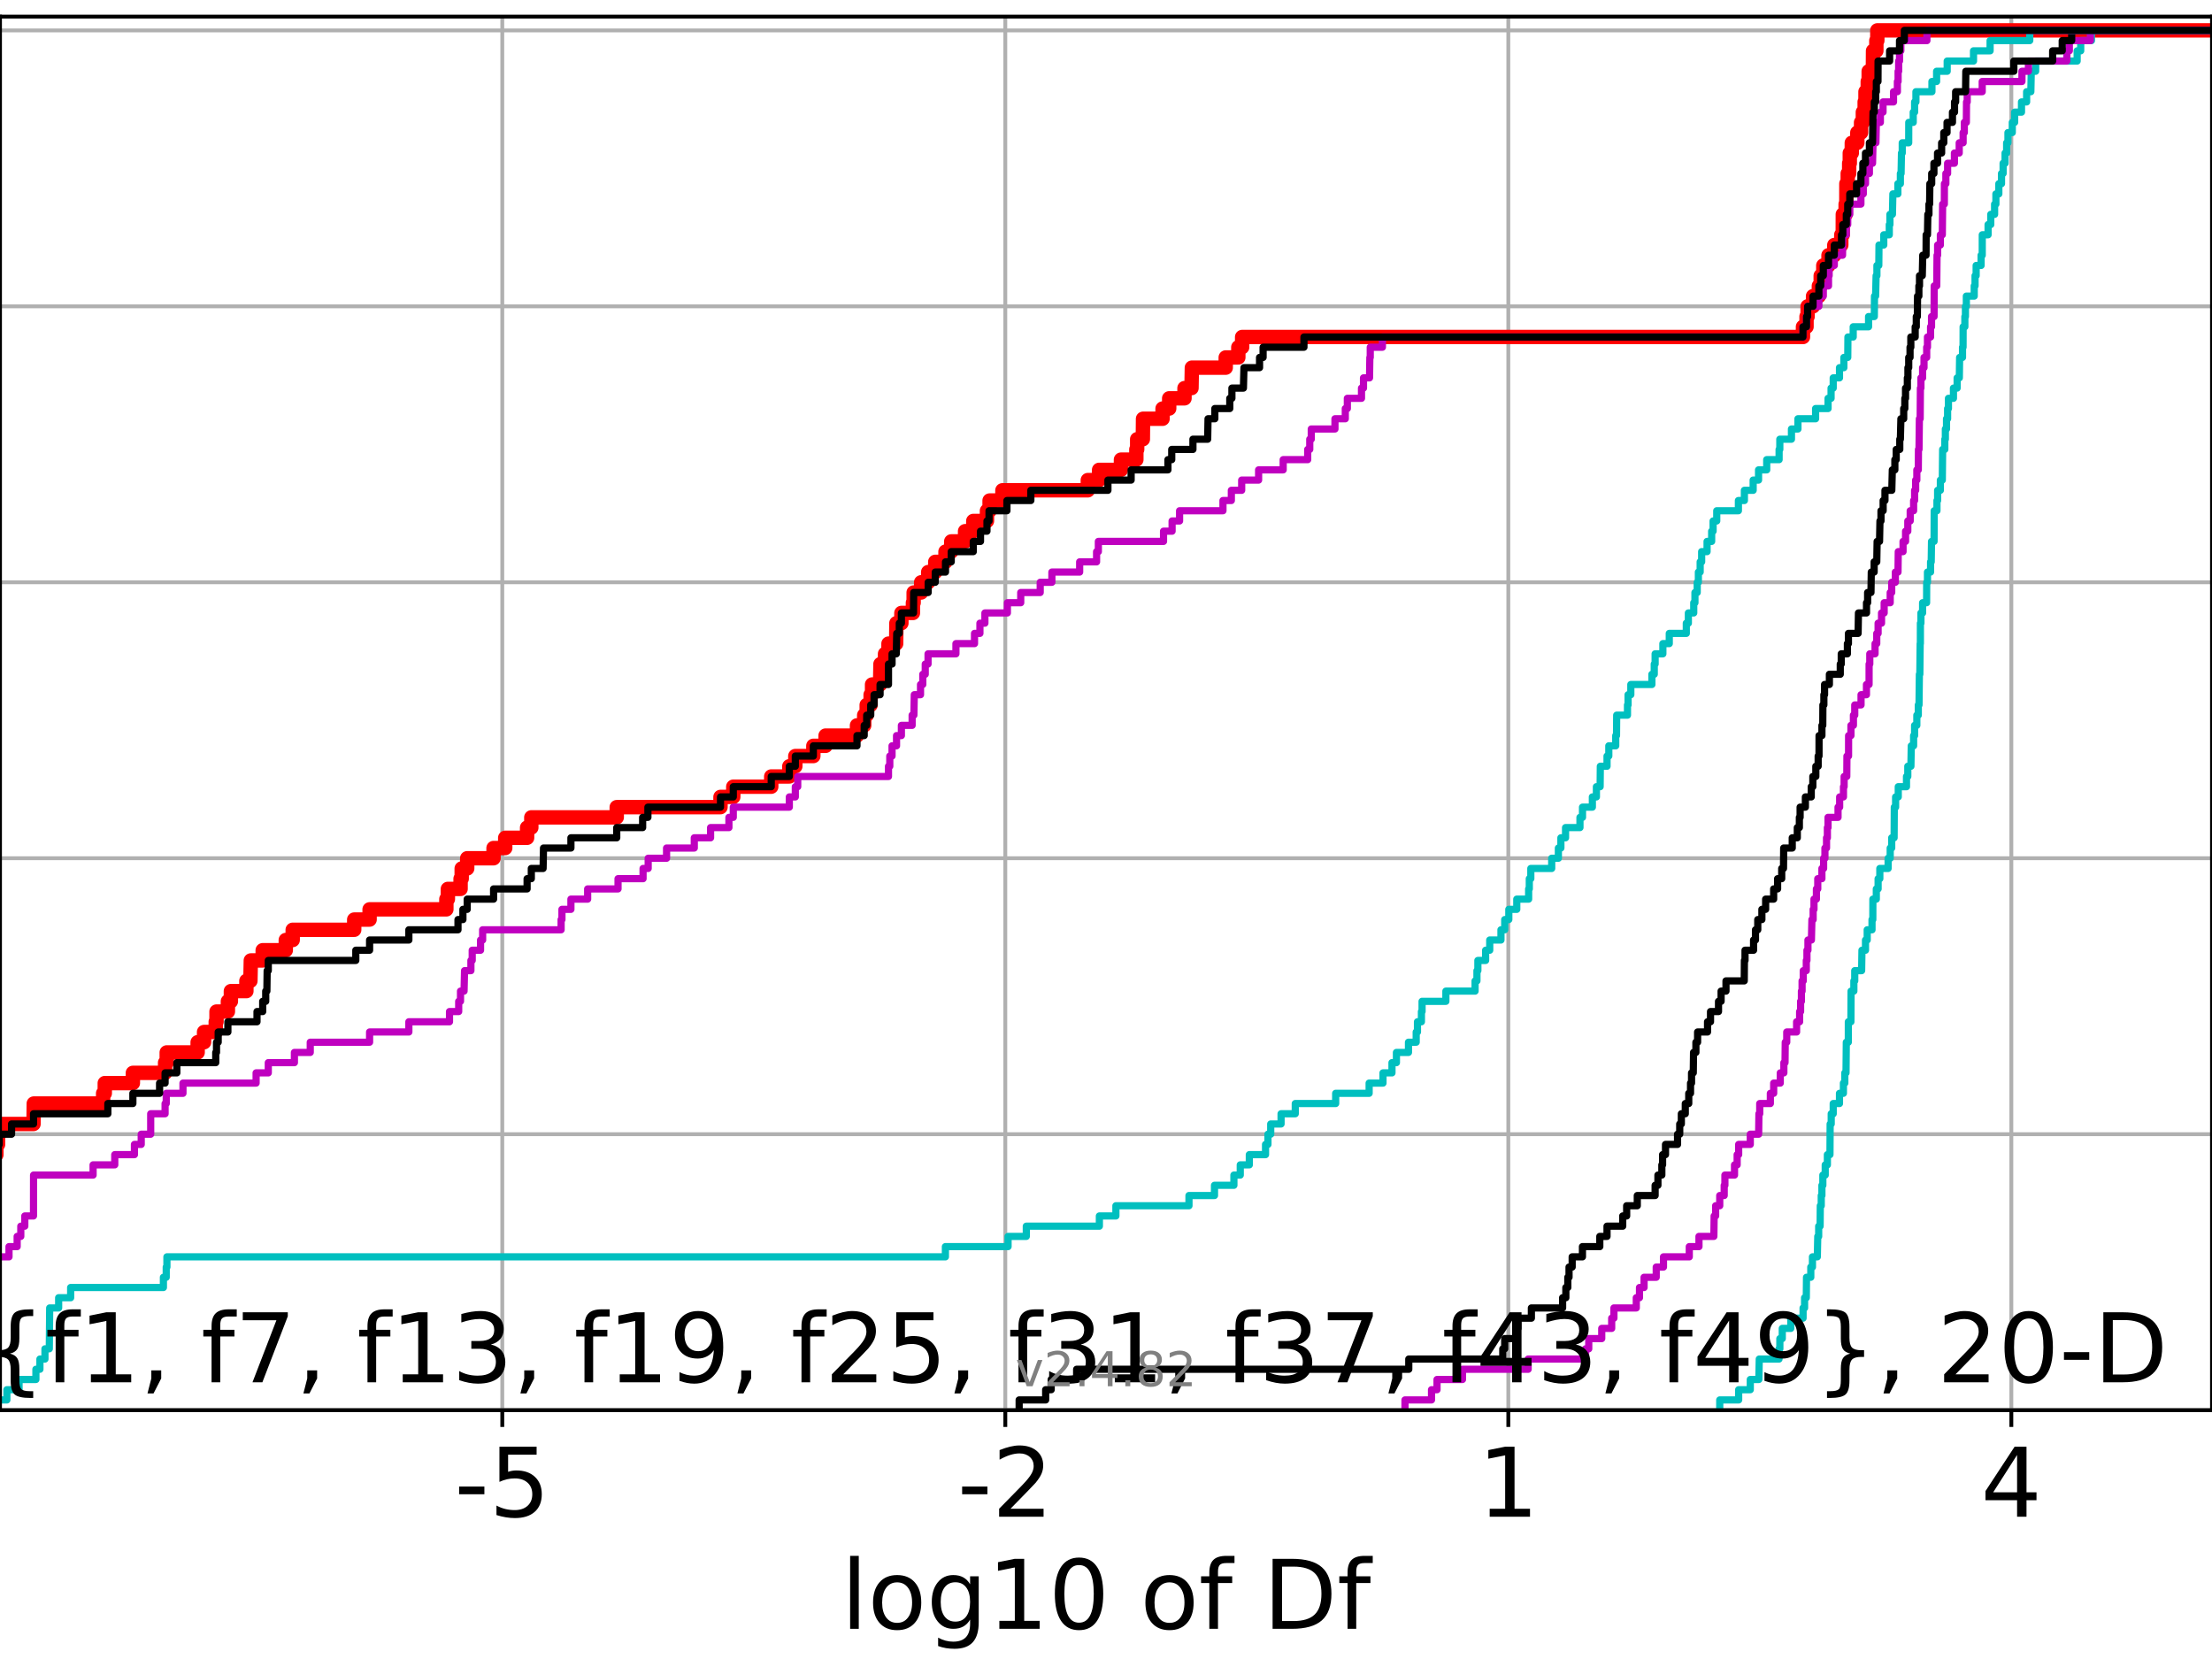 <?xml version="1.0" encoding="utf-8" standalone="no"?>
<!DOCTYPE svg PUBLIC "-//W3C//DTD SVG 1.1//EN"
  "http://www.w3.org/Graphics/SVG/1.1/DTD/svg11.dtd">
<!-- Created with matplotlib (https://matplotlib.org/) -->
<svg height="345.6pt" version="1.1" viewBox="0 0 460.8 345.6" width="460.8pt" xmlns="http://www.w3.org/2000/svg" xmlns:xlink="http://www.w3.org/1999/xlink">
 <defs>
  <style type="text/css">*{stroke-linecap:butt;stroke-linejoin:round;}</style>
 </defs>
 <g id="figure_1">
  <g id="patch_1">
   <path d="M 0 345.6 
L 460.8 345.6 
L 460.8 0 
L 0 0 
z
" style="fill:#ffffff;"/>
  </g>
  <g id="axes_1">
   <g id="patch_2">
    <path d="M 0 293.76 
L 460.8 293.76 
L 460.8 3.456 
L 0 3.456 
z
" style="fill:#ffffff;"/>
   </g>
   <g id="matplotlib.axis_1">
    <g id="xtick_1">
     <g id="line2d_1">
      <path clip-path="url(#pf3796db79e)" d="M 104.636 293.76 
L 104.636 3.456 
" style="fill:none;stroke:#b0b0b0;stroke-linecap:square;stroke-width:0.8;"/>
     </g>
     <g id="line2d_2">
      <defs>
       <path d="M 0 0 
L 0 3.5 
" id="m863ca445b1" style="stroke:#000000;stroke-width:0.8;"/>
      </defs>
      <g>
       <use style="stroke:#000000;stroke-width:0.8;" x="104.636" xlink:href="#m863ca445b1" y="293.76"/>
      </g>
     </g>
     <g id="text_1">
      <!-- -5 -->
      <g transform="translate(94.666 315.957)scale(0.2 -0.2)">
       <defs>
        <path d="M 4.891 31.391 
L 31.203 31.391 
L 31.203 23.391 
L 4.891 23.391 
z
" id="DejaVuSans-45"/>
        <path d="M 10.797 72.906 
L 49.516 72.906 
L 49.516 64.594 
L 19.828 64.594 
L 19.828 46.734 
Q 21.969 47.469 24.109 47.828 
Q 26.266 48.188 28.422 48.188 
Q 40.625 48.188 47.75 41.5 
Q 54.891 34.812 54.891 23.391 
Q 54.891 11.625 47.562 5.094 
Q 40.234 -1.422 26.906 -1.422 
Q 22.312 -1.422 17.547 -0.641 
Q 12.797 0.141 7.719 1.703 
L 7.719 11.625 
Q 12.109 9.234 16.797 8.062 
Q 21.484 6.891 26.703 6.891 
Q 35.156 6.891 40.078 11.328 
Q 45.016 15.766 45.016 23.391 
Q 45.016 31 40.078 35.438 
Q 35.156 39.891 26.703 39.891 
Q 22.75 39.891 18.812 39.016 
Q 14.891 38.141 10.797 36.281 
z
" id="DejaVuSans-53"/>
       </defs>
       <use xlink:href="#DejaVuSans-45"/>
       <use x="36.084" xlink:href="#DejaVuSans-53"/>
      </g>
     </g>
    </g>
    <g id="xtick_2">
     <g id="line2d_3">
      <path clip-path="url(#pf3796db79e)" d="M 209.424 293.76 
L 209.424 3.456 
" style="fill:none;stroke:#b0b0b0;stroke-linecap:square;stroke-width:0.8;"/>
     </g>
     <g id="line2d_4">
      <g>
       <use style="stroke:#000000;stroke-width:0.8;" x="209.424" xlink:href="#m863ca445b1" y="293.76"/>
      </g>
     </g>
     <g id="text_2">
      <!-- -2 -->
      <g transform="translate(199.454 315.957)scale(0.2 -0.2)">
       <defs>
        <path d="M 19.188 8.297 
L 53.609 8.297 
L 53.609 0 
L 7.328 0 
L 7.328 8.297 
Q 12.938 14.109 22.625 23.891 
Q 32.328 33.688 34.812 36.531 
Q 39.547 41.844 41.422 45.531 
Q 43.312 49.219 43.312 52.781 
Q 43.312 58.594 39.234 62.25 
Q 35.156 65.922 28.609 65.922 
Q 23.969 65.922 18.812 64.312 
Q 13.672 62.703 7.812 59.422 
L 7.812 69.391 
Q 13.766 71.781 18.938 73 
Q 24.125 74.219 28.422 74.219 
Q 39.75 74.219 46.484 68.547 
Q 53.219 62.891 53.219 53.422 
Q 53.219 48.922 51.531 44.891 
Q 49.859 40.875 45.406 35.406 
Q 44.188 33.984 37.641 27.219 
Q 31.109 20.453 19.188 8.297 
z
" id="DejaVuSans-50"/>
       </defs>
       <use xlink:href="#DejaVuSans-45"/>
       <use x="36.084" xlink:href="#DejaVuSans-50"/>
      </g>
     </g>
    </g>
    <g id="xtick_3">
     <g id="line2d_5">
      <path clip-path="url(#pf3796db79e)" d="M 314.211 293.76 
L 314.211 3.456 
" style="fill:none;stroke:#b0b0b0;stroke-linecap:square;stroke-width:0.8;"/>
     </g>
     <g id="line2d_6">
      <g>
       <use style="stroke:#000000;stroke-width:0.8;" x="314.211" xlink:href="#m863ca445b1" y="293.76"/>
      </g>
     </g>
     <g id="text_3">
      <!-- 1 -->
      <g transform="translate(307.849 315.957)scale(0.2 -0.2)">
       <defs>
        <path d="M 12.406 8.297 
L 28.516 8.297 
L 28.516 63.922 
L 10.984 60.406 
L 10.984 69.391 
L 28.422 72.906 
L 38.281 72.906 
L 38.281 8.297 
L 54.391 8.297 
L 54.391 0 
L 12.406 0 
z
" id="DejaVuSans-49"/>
       </defs>
       <use xlink:href="#DejaVuSans-49"/>
      </g>
     </g>
    </g>
    <g id="xtick_4">
     <g id="line2d_7">
      <path clip-path="url(#pf3796db79e)" d="M 418.999 293.76 
L 418.999 3.456 
" style="fill:none;stroke:#b0b0b0;stroke-linecap:square;stroke-width:0.8;"/>
     </g>
     <g id="line2d_8">
      <g>
       <use style="stroke:#000000;stroke-width:0.8;" x="418.999" xlink:href="#m863ca445b1" y="293.76"/>
      </g>
     </g>
     <g id="text_4">
      <!-- 4 -->
      <g transform="translate(412.636 315.957)scale(0.2 -0.2)">
       <defs>
        <path d="M 37.797 64.312 
L 12.891 25.391 
L 37.797 25.391 
z
M 35.203 72.906 
L 47.609 72.906 
L 47.609 25.391 
L 58.016 25.391 
L 58.016 17.188 
L 47.609 17.188 
L 47.609 0 
L 37.797 0 
L 37.797 17.188 
L 4.891 17.188 
L 4.891 26.703 
z
" id="DejaVuSans-52"/>
       </defs>
       <use xlink:href="#DejaVuSans-52"/>
      </g>
     </g>
    </g>
    <g id="text_5">
     <!-- log10 of Df -->
     <g transform="translate(175.214 339.313)scale(0.2 -0.2)">
      <defs>
       <path d="M 9.422 75.984 
L 18.406 75.984 
L 18.406 0 
L 9.422 0 
z
" id="DejaVuSans-108"/>
       <path d="M 30.609 48.391 
Q 23.391 48.391 19.188 42.75 
Q 14.984 37.109 14.984 27.297 
Q 14.984 17.484 19.156 11.844 
Q 23.344 6.203 30.609 6.203 
Q 37.797 6.203 41.984 11.859 
Q 46.188 17.531 46.188 27.297 
Q 46.188 37.016 41.984 42.703 
Q 37.797 48.391 30.609 48.391 
z
M 30.609 56 
Q 42.328 56 49.016 48.375 
Q 55.719 40.766 55.719 27.297 
Q 55.719 13.875 49.016 6.219 
Q 42.328 -1.422 30.609 -1.422 
Q 18.844 -1.422 12.172 6.219 
Q 5.516 13.875 5.516 27.297 
Q 5.516 40.766 12.172 48.375 
Q 18.844 56 30.609 56 
z
" id="DejaVuSans-111"/>
       <path d="M 45.406 27.984 
Q 45.406 37.75 41.375 43.109 
Q 37.359 48.484 30.078 48.484 
Q 22.859 48.484 18.828 43.109 
Q 14.797 37.75 14.797 27.984 
Q 14.797 18.266 18.828 12.891 
Q 22.859 7.516 30.078 7.516 
Q 37.359 7.516 41.375 12.891 
Q 45.406 18.266 45.406 27.984 
z
M 54.391 6.781 
Q 54.391 -7.172 48.188 -13.984 
Q 42 -20.797 29.203 -20.797 
Q 24.469 -20.797 20.266 -20.094 
Q 16.062 -19.391 12.109 -17.922 
L 12.109 -9.188 
Q 16.062 -11.328 19.922 -12.344 
Q 23.781 -13.375 27.781 -13.375 
Q 36.625 -13.375 41.016 -8.766 
Q 45.406 -4.156 45.406 5.172 
L 45.406 9.625 
Q 42.625 4.781 38.281 2.391 
Q 33.938 0 27.875 0 
Q 17.828 0 11.672 7.656 
Q 5.516 15.328 5.516 27.984 
Q 5.516 40.672 11.672 48.328 
Q 17.828 56 27.875 56 
Q 33.938 56 38.281 53.609 
Q 42.625 51.219 45.406 46.391 
L 45.406 54.688 
L 54.391 54.688 
z
" id="DejaVuSans-103"/>
       <path d="M 31.781 66.406 
Q 24.172 66.406 20.328 58.906 
Q 16.5 51.422 16.5 36.375 
Q 16.5 21.391 20.328 13.891 
Q 24.172 6.391 31.781 6.391 
Q 39.453 6.391 43.281 13.891 
Q 47.125 21.391 47.125 36.375 
Q 47.125 51.422 43.281 58.906 
Q 39.453 66.406 31.781 66.406 
z
M 31.781 74.219 
Q 44.047 74.219 50.516 64.516 
Q 56.984 54.828 56.984 36.375 
Q 56.984 17.969 50.516 8.266 
Q 44.047 -1.422 31.781 -1.422 
Q 19.531 -1.422 13.062 8.266 
Q 6.594 17.969 6.594 36.375 
Q 6.594 54.828 13.062 64.516 
Q 19.531 74.219 31.781 74.219 
z
" id="DejaVuSans-48"/>
       <path id="DejaVuSans-32"/>
       <path d="M 37.109 75.984 
L 37.109 68.5 
L 28.516 68.5 
Q 23.688 68.5 21.797 66.547 
Q 19.922 64.594 19.922 59.516 
L 19.922 54.688 
L 34.719 54.688 
L 34.719 47.703 
L 19.922 47.703 
L 19.922 0 
L 10.891 0 
L 10.891 47.703 
L 2.297 47.703 
L 2.297 54.688 
L 10.891 54.688 
L 10.891 58.5 
Q 10.891 67.625 15.141 71.797 
Q 19.391 75.984 28.609 75.984 
z
" id="DejaVuSans-102"/>
       <path d="M 19.672 64.797 
L 19.672 8.109 
L 31.594 8.109 
Q 46.688 8.109 53.688 14.938 
Q 60.688 21.781 60.688 36.531 
Q 60.688 51.172 53.688 57.984 
Q 46.688 64.797 31.594 64.797 
z
M 9.812 72.906 
L 30.078 72.906 
Q 51.266 72.906 61.172 64.094 
Q 71.094 55.281 71.094 36.531 
Q 71.094 17.672 61.125 8.828 
Q 51.172 0 30.078 0 
L 9.812 0 
z
" id="DejaVuSans-68"/>
      </defs>
      <use xlink:href="#DejaVuSans-108"/>
      <use x="27.783" xlink:href="#DejaVuSans-111"/>
      <use x="88.965" xlink:href="#DejaVuSans-103"/>
      <use x="152.441" xlink:href="#DejaVuSans-49"/>
      <use x="216.064" xlink:href="#DejaVuSans-48"/>
      <use x="279.688" xlink:href="#DejaVuSans-32"/>
      <use x="311.475" xlink:href="#DejaVuSans-111"/>
      <use x="372.656" xlink:href="#DejaVuSans-102"/>
      <use x="407.861" xlink:href="#DejaVuSans-32"/>
      <use x="439.648" xlink:href="#DejaVuSans-68"/>
      <use x="516.65" xlink:href="#DejaVuSans-102"/>
     </g>
    </g>
   </g>
   <g id="matplotlib.axis_2">
    <g id="ytick_1">
     <g id="line2d_9">
      <path clip-path="url(#pf3796db79e)" d="M 0 293.76 
L 460.8 293.76 
" style="fill:none;stroke:#b0b0b0;stroke-linecap:square;stroke-width:0.8;"/>
     </g>
     <g id="line2d_10">
      <defs>
       <path d="M 0 0 
L -3.5 0 
" id="mc50721c201" style="stroke:#000000;stroke-width:0.8;"/>
      </defs>
      <g>
       <use style="stroke:#000000;stroke-width:0.8;" x="0" xlink:href="#mc50721c201" y="293.76"/>
      </g>
     </g>
    </g>
    <g id="ytick_2">
     <g id="line2d_11">
      <path clip-path="url(#pf3796db79e)" d="M 0 236.274 
L 460.8 236.274 
" style="fill:none;stroke:#b0b0b0;stroke-linecap:square;stroke-width:0.8;"/>
     </g>
     <g id="line2d_12">
      <g>
       <use style="stroke:#000000;stroke-width:0.8;" x="0" xlink:href="#mc50721c201" y="236.274"/>
      </g>
     </g>
    </g>
    <g id="ytick_3">
     <g id="line2d_13">
      <path clip-path="url(#pf3796db79e)" d="M 0 178.788 
L 460.8 178.788 
" style="fill:none;stroke:#b0b0b0;stroke-linecap:square;stroke-width:0.8;"/>
     </g>
     <g id="line2d_14">
      <g>
       <use style="stroke:#000000;stroke-width:0.8;" x="0" xlink:href="#mc50721c201" y="178.788"/>
      </g>
     </g>
    </g>
    <g id="ytick_4">
     <g id="line2d_15">
      <path clip-path="url(#pf3796db79e)" d="M 0 121.302 
L 460.8 121.302 
" style="fill:none;stroke:#b0b0b0;stroke-linecap:square;stroke-width:0.8;"/>
     </g>
     <g id="line2d_16">
      <g>
       <use style="stroke:#000000;stroke-width:0.8;" x="0" xlink:href="#mc50721c201" y="121.302"/>
      </g>
     </g>
    </g>
    <g id="ytick_5">
     <g id="line2d_17">
      <path clip-path="url(#pf3796db79e)" d="M 0 63.816 
L 460.8 63.816 
" style="fill:none;stroke:#b0b0b0;stroke-linecap:square;stroke-width:0.8;"/>
     </g>
     <g id="line2d_18">
      <g>
       <use style="stroke:#000000;stroke-width:0.8;" x="0" xlink:href="#mc50721c201" y="63.816"/>
      </g>
     </g>
    </g>
    <g id="ytick_6">
     <g id="line2d_19">
      <path clip-path="url(#pf3796db79e)" d="M 0 6.33 
L 460.8 6.33 
" style="fill:none;stroke:#b0b0b0;stroke-linecap:square;stroke-width:0.8;"/>
     </g>
     <g id="line2d_20">
      <g>
       <use style="stroke:#000000;stroke-width:0.8;" x="0" xlink:href="#mc50721c201" y="6.33"/>
      </g>
     </g>
    </g>
   </g>
   <g id="line2d_21">
    <path clip-path="url(#pf3796db79e)" d="M -1 240.532 
L -0.751 240.532 
L -0.751 238.403 
L -0.401 238.403 
L -0.401 236.274 
L -0.168 236.274 
L -0.168 234.145 
L 6.983 234.145 
L 7.035 229.887 
L 21.485 229.887 
L 21.485 227.758 
L 21.827 227.758 
L 21.827 225.629 
L 27.68 225.629 
L 27.68 223.499 
L 34.392 223.499 
L 34.392 221.37 
L 34.731 221.37 
L 34.731 219.241 
L 41.173 219.241 
L 41.173 217.112 
L 42.51 217.112 
L 42.51 214.983 
L 44.943 214.983 
L 44.943 212.854 
L 45.104 212.854 
L 45.104 210.725 
L 47.474 210.725 
L 47.474 208.596 
L 48.098 208.596 
L 48.098 206.467 
L 51.327 206.467 
L 51.327 204.337 
L 52.164 204.337 
L 52.251 200.079 
L 54.725 200.079 
L 54.725 197.95 
L 59.536 197.95 
L 59.536 195.821 
L 60.975 195.821 
L 60.975 193.692 
L 73.787 193.692 
L 73.787 191.563 
L 76.993 191.563 
L 76.993 189.434 
L 92.986 189.434 
L 92.986 187.305 
L 93.302 187.305 
L 93.302 185.175 
L 95.948 185.175 
L 95.948 183.046 
L 96.179 183.046 
L 96.179 180.917 
L 97.327 180.917 
L 97.327 178.788 
L 102.814 178.788 
L 102.814 176.659 
L 105.246 176.659 
L 105.246 174.53 
L 109.804 174.53 
L 109.804 172.401 
L 110.683 172.401 
L 110.683 170.272 
L 128.478 170.272 
L 128.478 168.143 
L 150.093 168.143 
L 150.093 166.013 
L 152.755 166.013 
L 152.755 163.884 
L 160.662 163.884 
L 160.662 161.755 
L 164.431 161.755 
L 164.431 159.626 
L 165.679 159.626 
L 165.679 157.497 
L 169.435 157.497 
L 169.435 155.368 
L 171.982 155.368 
L 171.982 153.239 
L 178.528 153.239 
L 178.528 151.11 
L 180.028 151.11 
L 180.028 148.981 
L 180.549 148.981 
L 180.549 146.851 
L 181.368 146.851 
L 181.368 144.722 
L 181.667 144.722 
L 181.667 142.593 
L 183.335 142.593 
L 183.418 138.335 
L 184.368 138.335 
L 184.368 136.206 
L 185.089 136.206 
L 185.089 134.077 
L 186.684 134.077 
L 186.734 129.819 
L 187.776 129.819 
L 187.776 127.69 
L 190.18 127.69 
L 190.18 125.56 
L 190.329 125.56 
L 190.329 123.431 
L 191.89 123.431 
L 191.89 121.302 
L 193.359 121.302 
L 193.359 119.173 
L 194.831 119.173 
L 194.831 117.044 
L 196.965 117.044 
L 196.965 114.915 
L 198.159 114.915 
L 198.159 112.786 
L 201.042 112.786 
L 201.042 110.657 
L 202.753 110.657 
L 202.753 108.528 
L 205.604 108.528 
L 205.604 106.398 
L 206.148 106.398 
L 206.148 104.269 
L 208.822 104.269 
L 208.822 102.14 
L 226.613 102.14 
L 226.613 100.011 
L 228.963 100.011 
L 228.963 97.882 
L 233.516 97.882 
L 233.516 95.753 
L 236.723 95.753 
L 236.723 93.624 
L 236.895 93.624 
L 236.895 91.495 
L 238.077 91.495 
L 238.114 87.236 
L 242.183 87.236 
L 242.183 85.107 
L 243.564 85.107 
L 243.564 82.978 
L 246.753 82.978 
L 246.753 80.849 
L 248.211 80.849 
L 248.287 76.591 
L 255.34 76.591 
L 255.34 74.462 
L 257.965 74.462 
L 257.965 72.333 
L 258.76 72.333 
L 258.76 70.204 
L 375.594 70.204 
L 375.594 68.074 
L 376.332 68.074 
L 376.332 65.945 
L 376.559 65.945 
L 376.559 63.816 
L 377.69 63.816 
L 377.69 61.687 
L 378.905 61.687 
L 378.905 59.558 
L 379.287 59.558 
L 379.287 57.429 
L 379.827 57.429 
L 379.827 55.3 
L 380.912 55.3 
L 380.912 53.171 
L 382.119 53.171 
L 382.119 51.042 
L 383.571 51.042 
L 383.571 48.912 
L 383.878 48.912 
L 383.89 44.654 
L 384.479 44.654 
L 384.479 42.525 
L 384.624 42.525 
L 384.631 38.267 
L 384.917 38.267 
L 384.917 36.138 
L 385.216 36.138 
L 385.216 34.009 
L 385.344 34.009 
L 385.344 31.88 
L 385.763 31.88 
L 385.763 29.75 
L 386.914 29.75 
L 386.914 27.621 
L 387.695 27.621 
L 387.695 25.492 
L 388.067 25.492 
L 388.067 23.363 
L 388.444 23.363 
L 388.444 21.234 
L 388.616 21.234 
L 388.616 19.105 
L 389.085 19.105 
L 389.085 16.976 
L 389.282 16.976 
L 389.282 14.847 
L 390.156 14.847 
L 390.188 10.589 
L 390.878 10.589 
L 390.878 8.459 
L 391.079 8.459 
L 391.079 6.33 
L 391.079 6.33 
L 460.8 6.33 
L 460.8 6.33 
" style="fill:none;stroke:#ff0000;stroke-linecap:square;stroke-width:3;"/>
   </g>
   <g id="line2d_22">
    <path clip-path="url(#pf3796db79e)" d="M 358.254 293.76 
L 358.254 291.631 
L 362.197 291.631 
L 362.197 289.502 
L 364.617 289.502 
L 364.617 287.373 
L 366.401 287.373 
L 366.486 283.114 
L 370.602 283.114 
L 370.602 280.985 
L 370.776 280.985 
L 370.776 278.856 
L 371.281 278.856 
L 371.281 276.727 
L 373.057 276.727 
L 373.057 274.598 
L 375.614 274.598 
L 375.614 272.469 
L 375.928 272.469 
L 375.928 270.34 
L 376.286 270.34 
L 376.329 266.082 
L 377.221 266.082 
L 377.221 263.952 
L 377.568 263.952 
L 377.568 261.823 
L 378.583 261.823 
L 378.674 257.565 
L 378.865 257.565 
L 378.865 255.436 
L 379.162 255.436 
L 379.2 251.178 
L 379.399 251.178 
L 379.399 249.049 
L 379.537 249.049 
L 379.537 246.92 
L 379.731 246.92 
L 379.731 244.79 
L 380.228 244.79 
L 380.228 242.661 
L 380.676 242.661 
L 380.676 240.532 
L 381.214 240.532 
L 381.254 234.145 
L 381.475 234.145 
L 381.475 232.016 
L 381.892 232.016 
L 381.892 229.887 
L 383.197 229.887 
L 383.197 227.758 
L 384.017 227.758 
L 384.017 225.629 
L 384.309 225.629 
L 384.309 223.499 
L 384.559 223.499 
L 384.62 217.112 
L 385.038 217.112 
L 385.044 212.854 
L 385.577 212.854 
L 385.612 206.467 
L 386.194 206.467 
L 386.194 204.337 
L 386.377 204.337 
L 386.377 202.208 
L 387.812 202.208 
L 387.879 197.95 
L 388.618 197.95 
L 388.618 195.821 
L 388.974 195.821 
L 388.974 193.692 
L 389.974 193.692 
L 389.974 191.563 
L 390.14 191.563 
L 390.156 187.305 
L 390.871 187.305 
L 390.871 185.175 
L 391.245 185.175 
L 391.245 183.046 
L 391.602 183.046 
L 391.602 180.917 
L 393.327 180.917 
L 393.327 178.788 
L 393.764 178.788 
L 393.764 176.659 
L 394.077 176.659 
L 394.077 174.53 
L 394.578 174.53 
L 394.617 168.143 
L 394.891 168.143 
L 394.891 166.013 
L 395.442 166.013 
L 395.442 163.884 
L 397.157 163.884 
L 397.157 161.755 
L 397.429 161.755 
L 397.429 159.626 
L 398.077 159.626 
L 398.153 155.368 
L 398.64 155.368 
L 398.64 153.239 
L 398.847 153.239 
L 398.847 151.11 
L 399.311 151.11 
L 399.311 148.981 
L 399.617 148.981 
L 399.617 146.851 
L 399.767 146.851 
L 399.841 140.464 
L 399.937 140.464 
L 400.006 134.077 
L 400.049 134.077 
L 400.054 129.819 
L 400.164 129.819 
L 400.164 127.69 
L 400.512 127.69 
L 400.512 125.56 
L 401.345 125.56 
L 401.364 121.302 
L 401.527 121.302 
L 401.527 119.173 
L 402.173 119.173 
L 402.173 117.044 
L 402.308 117.044 
L 402.372 112.786 
L 402.902 112.786 
L 402.931 106.398 
L 403.503 106.398 
L 403.503 104.269 
L 403.643 104.269 
L 403.643 102.14 
L 404.214 102.14 
L 404.214 100.011 
L 404.619 100.011 
L 404.689 93.624 
L 405.139 93.624 
L 405.139 91.495 
L 405.255 91.495 
L 405.255 89.366 
L 405.493 89.366 
L 405.493 87.236 
L 405.722 87.236 
L 405.722 85.107 
L 405.896 85.107 
L 405.896 82.978 
L 406.939 82.978 
L 406.939 80.849 
L 407.706 80.849 
L 407.706 78.72 
L 408.164 78.72 
L 408.225 74.462 
L 408.826 74.462 
L 408.826 72.333 
L 408.94 72.333 
L 408.954 68.074 
L 409.316 68.074 
L 409.316 65.945 
L 409.435 65.945 
L 409.435 63.816 
L 409.626 63.816 
L 409.626 61.687 
L 411.268 61.687 
L 411.268 59.558 
L 411.44 59.558 
L 411.44 57.429 
L 411.668 57.429 
L 411.668 55.3 
L 412.698 55.3 
L 412.698 53.171 
L 412.935 53.171 
L 412.945 48.912 
L 414.155 48.912 
L 414.155 46.783 
L 414.713 46.783 
L 414.713 44.654 
L 415.511 44.654 
L 415.511 42.525 
L 415.782 42.525 
L 415.782 40.396 
L 416.395 40.396 
L 416.395 38.267 
L 416.951 38.267 
L 416.951 36.138 
L 417.285 36.138 
L 417.285 34.009 
L 417.695 34.009 
L 417.695 31.88 
L 418.02 31.88 
L 418.02 29.75 
L 418.293 29.75 
L 418.293 27.621 
L 419.196 27.621 
L 419.196 25.492 
L 419.688 25.492 
L 419.688 23.363 
L 421.114 23.363 
L 421.114 21.234 
L 422.182 21.234 
L 422.182 19.105 
L 423.063 19.105 
L 423.152 14.847 
L 424.065 14.847 
L 424.065 12.718 
L 432.709 12.718 
L 432.709 10.589 
L 433.451 10.589 
L 433.451 8.459 
L 435.687 8.459 
L 435.687 6.33 
L 435.687 6.33 
L 460.8 6.33 
L 460.8 6.33 
" style="fill:none;stroke:#00bfbf;stroke-linecap:square;stroke-width:1.5;"/>
   </g>
   <g id="line2d_23">
    <path clip-path="url(#pf3796db79e)" d="M 292.684 293.76 
L 292.684 291.631 
L 298.21 291.631 
L 298.21 289.502 
L 299.358 289.502 
L 299.358 287.373 
L 304.665 287.373 
L 304.665 285.244 
L 318.34 285.244 
L 318.34 283.114 
L 330.304 283.114 
L 330.304 280.985 
L 330.965 280.985 
L 330.965 278.856 
L 333.672 278.856 
L 333.672 276.727 
L 335.743 276.727 
L 335.743 274.598 
L 336.212 274.598 
L 336.212 272.469 
L 340.869 272.469 
L 340.869 270.34 
L 341.534 270.34 
L 341.534 268.211 
L 342.491 268.211 
L 342.491 266.082 
L 345.022 266.082 
L 345.022 263.952 
L 346.532 263.952 
L 346.532 261.823 
L 351.908 261.823 
L 351.908 259.694 
L 353.927 259.694 
L 353.927 257.565 
L 357.029 257.565 
L 357.088 253.307 
L 357.398 253.307 
L 357.398 251.178 
L 358.254 251.178 
L 358.254 249.049 
L 359.183 249.049 
L 359.183 246.92 
L 359.329 246.92 
L 359.329 244.79 
L 361.331 244.79 
L 361.331 242.661 
L 361.881 242.661 
L 361.881 240.532 
L 362.197 240.532 
L 362.197 238.403 
L 364.617 238.403 
L 364.617 236.274 
L 366.358 236.274 
L 366.415 232.016 
L 366.583 232.016 
L 366.583 229.887 
L 368.797 229.887 
L 368.797 227.758 
L 369.49 227.758 
L 369.49 225.629 
L 370.863 225.629 
L 370.863 223.499 
L 371.613 223.499 
L 371.613 221.37 
L 371.852 221.37 
L 371.899 217.112 
L 372.212 217.112 
L 372.212 214.983 
L 374.265 214.983 
L 374.265 212.854 
L 374.894 212.854 
L 374.894 210.725 
L 375.098 210.725 
L 375.098 208.596 
L 375.269 208.596 
L 375.269 206.467 
L 375.406 206.467 
L 375.406 204.337 
L 375.651 204.337 
L 375.651 202.208 
L 376.286 202.208 
L 376.286 200.079 
L 376.421 200.079 
L 376.421 197.95 
L 376.628 197.95 
L 376.628 195.821 
L 377.352 195.821 
L 377.455 191.563 
L 377.714 191.563 
L 377.714 189.434 
L 377.888 189.434 
L 377.888 187.305 
L 378.391 187.305 
L 378.391 185.175 
L 378.674 185.175 
L 378.674 183.046 
L 379.537 183.046 
L 379.537 180.917 
L 379.892 180.917 
L 379.892 178.788 
L 380.166 178.788 
L 380.166 176.659 
L 380.5 176.659 
L 380.5 174.53 
L 380.676 174.53 
L 380.676 172.401 
L 380.813 172.401 
L 380.813 170.272 
L 382.896 170.272 
L 382.896 168.143 
L 383.233 168.143 
L 383.233 166.013 
L 384.028 166.013 
L 384.028 163.884 
L 384.166 163.884 
L 384.166 161.755 
L 384.72 161.755 
L 384.751 157.497 
L 385.088 157.497 
L 385.098 153.239 
L 385.585 153.239 
L 385.585 151.11 
L 386.099 151.11 
L 386.099 148.981 
L 386.377 148.981 
L 386.377 146.851 
L 387.69 146.851 
L 387.69 144.722 
L 388.817 144.722 
L 388.817 142.593 
L 389.361 142.593 
L 389.369 138.335 
L 389.51 138.335 
L 389.51 136.206 
L 390.61 136.206 
L 390.61 134.077 
L 390.961 134.077 
L 390.961 131.948 
L 391.243 131.948 
L 391.243 129.819 
L 391.957 129.819 
L 391.957 127.69 
L 392.506 127.69 
L 392.506 125.56 
L 393.764 125.56 
L 393.764 123.431 
L 394.077 123.431 
L 394.077 121.302 
L 394.836 121.302 
L 394.836 119.173 
L 395.388 119.173 
L 395.442 114.915 
L 396.44 114.915 
L 396.44 112.786 
L 396.964 112.786 
L 396.964 110.657 
L 397.429 110.657 
L 397.429 108.528 
L 397.93 108.528 
L 397.93 106.398 
L 398.64 106.398 
L 398.64 104.269 
L 398.847 104.269 
L 398.847 102.14 
L 399.067 102.14 
L 399.067 100.011 
L 399.311 100.011 
L 399.311 97.882 
L 399.617 97.882 
L 399.652 93.624 
L 399.767 93.624 
L 399.841 87.236 
L 400.006 87.236 
L 400.054 80.849 
L 400.164 80.849 
L 400.164 78.72 
L 400.512 78.72 
L 400.512 76.591 
L 400.809 76.591 
L 400.809 74.462 
L 401.364 74.462 
L 401.364 72.333 
L 401.527 72.333 
L 401.527 70.204 
L 402.173 70.204 
L 402.173 68.074 
L 402.372 68.074 
L 402.372 65.945 
L 402.902 65.945 
L 402.931 59.558 
L 403.459 59.558 
L 403.521 53.171 
L 403.643 53.171 
L 403.643 51.042 
L 404.214 51.042 
L 404.214 48.912 
L 404.619 48.912 
L 404.689 42.525 
L 405.042 42.525 
L 405.056 38.267 
L 405.36 38.267 
L 405.36 36.138 
L 405.722 36.138 
L 405.722 34.009 
L 407.14 34.009 
L 407.14 31.88 
L 408.14 31.88 
L 408.14 29.75 
L 408.954 29.75 
L 408.954 27.621 
L 409.203 27.621 
L 409.203 25.492 
L 409.626 25.492 
L 409.661 21.234 
L 409.808 21.234 
L 409.808 19.105 
L 412.932 19.105 
L 412.932 16.976 
L 421.21 16.976 
L 421.21 14.847 
L 422.554 14.847 
L 422.554 12.718 
L 430.56 12.718 
L 430.56 10.589 
L 431.082 10.589 
L 431.082 8.459 
L 435.461 8.459 
L 435.461 6.33 
L 435.461 6.33 
L 460.8 6.33 
L 460.8 6.33 
" style="fill:none;stroke:#bf00bf;stroke-linecap:square;stroke-width:1.5;"/>
   </g>
   <g id="line2d_24">
    <path clip-path="url(#pf3796db79e)" d="M 212.308 293.76 
L 212.308 291.631 
L 217.832 291.631 
L 217.832 289.502 
L 218.983 289.502 
L 218.983 287.373 
L 224.285 287.373 
L 224.285 285.244 
L 293.473 285.244 
L 293.473 283.114 
L 313.055 283.114 
L 313.055 280.985 
L 313.459 280.985 
L 313.459 278.856 
L 315.982 278.856 
L 315.982 276.727 
L 316.214 276.727 
L 316.214 274.598 
L 319.015 274.598 
L 319.015 272.469 
L 325.521 272.469 
L 325.521 270.34 
L 326.196 270.34 
L 326.196 268.211 
L 326.604 268.211 
L 326.604 266.082 
L 326.858 266.082 
L 326.858 263.952 
L 327.512 263.952 
L 327.512 261.823 
L 329.652 261.823 
L 329.652 259.694 
L 333.268 259.694 
L 333.268 257.565 
L 334.772 257.565 
L 334.772 255.436 
L 338.04 255.436 
L 338.04 253.307 
L 338.863 253.307 
L 338.863 251.178 
L 341.077 251.178 
L 341.077 249.049 
L 344.793 249.049 
L 344.793 246.92 
L 345.377 246.92 
L 345.377 244.79 
L 346.191 244.79 
L 346.191 242.661 
L 346.347 242.661 
L 346.347 240.532 
L 346.955 240.532 
L 346.955 238.403 
L 349.462 238.403 
L 349.462 236.274 
L 349.917 236.274 
L 349.917 234.145 
L 350.255 234.145 
L 350.255 232.016 
L 351.077 232.016 
L 351.077 229.887 
L 351.798 229.887 
L 351.798 227.758 
L 352.168 227.758 
L 352.168 225.629 
L 352.378 225.629 
L 352.378 223.499 
L 352.739 223.499 
L 352.794 219.241 
L 353.289 219.241 
L 353.289 217.112 
L 353.641 217.112 
L 353.641 214.983 
L 355.71 214.983 
L 355.71 212.854 
L 356.331 212.854 
L 356.331 210.725 
L 357.997 210.725 
L 357.997 208.596 
L 358.536 208.596 
L 358.536 206.467 
L 359.555 206.467 
L 359.555 204.337 
L 363.359 204.337 
L 363.391 200.079 
L 363.521 200.079 
L 363.521 197.95 
L 365.301 197.95 
L 365.301 195.821 
L 365.699 195.821 
L 365.699 193.692 
L 366.174 193.692 
L 366.174 191.563 
L 367.032 191.563 
L 367.032 189.434 
L 367.816 189.434 
L 367.816 187.305 
L 369.485 187.305 
L 369.485 185.175 
L 370.308 185.175 
L 370.308 183.046 
L 371.163 183.046 
L 371.163 180.917 
L 371.536 180.917 
L 371.574 176.659 
L 373.356 176.659 
L 373.356 174.53 
L 374.41 174.53 
L 374.41 172.401 
L 374.84 172.401 
L 374.84 170.272 
L 374.997 170.272 
L 374.997 168.143 
L 376.095 168.143 
L 376.095 166.013 
L 377.316 166.013 
L 377.316 163.884 
L 377.646 163.884 
L 377.646 161.755 
L 378.271 161.755 
L 378.271 159.626 
L 378.755 159.626 
L 378.755 157.497 
L 378.934 157.497 
L 378.943 153.239 
L 379.541 153.239 
L 379.541 151.11 
L 379.716 151.11 
L 379.743 146.851 
L 379.946 146.851 
L 379.946 144.722 
L 380.09 144.722 
L 380.09 142.593 
L 381.095 142.593 
L 381.095 140.464 
L 383.362 140.464 
L 383.362 138.335 
L 383.567 138.335 
L 383.567 136.206 
L 384.844 136.206 
L 384.844 134.077 
L 385.062 134.077 
L 385.062 131.948 
L 387.077 131.948 
L 387.15 127.69 
L 388.827 127.69 
L 388.827 125.56 
L 389.06 125.56 
L 389.06 123.431 
L 389.758 123.431 
L 389.822 119.173 
L 390.42 119.173 
L 390.42 117.044 
L 390.965 117.044 
L 391.039 112.786 
L 391.545 112.786 
L 391.628 108.528 
L 391.845 108.528 
L 391.845 106.398 
L 392.293 106.398 
L 392.293 104.269 
L 392.673 104.269 
L 392.673 102.14 
L 394.097 102.14 
L 394.203 97.882 
L 394.735 97.882 
L 394.735 95.753 
L 395.016 95.753 
L 395.016 93.624 
L 395.758 93.624 
L 395.758 91.495 
L 395.884 91.495 
L 395.992 87.236 
L 396.575 87.236 
L 396.575 85.107 
L 396.811 85.107 
L 396.811 82.978 
L 396.958 82.978 
L 396.958 80.849 
L 397.335 80.849 
L 397.335 78.72 
L 397.455 78.72 
L 397.455 76.591 
L 397.621 76.591 
L 397.621 74.462 
L 397.895 74.462 
L 397.895 72.333 
L 398.059 72.333 
L 398.059 70.204 
L 398.968 70.204 
L 398.968 68.074 
L 399.198 68.074 
L 399.198 65.945 
L 399.419 65.945 
L 399.461 61.687 
L 399.738 61.687 
L 399.738 59.558 
L 399.868 59.558 
L 399.868 57.429 
L 400.445 57.429 
L 400.543 53.171 
L 401.23 53.171 
L 401.254 48.912 
L 401.529 48.912 
L 401.603 44.654 
L 401.836 44.654 
L 401.836 42.525 
L 401.974 42.525 
L 402.026 38.267 
L 402.407 38.267 
L 402.407 36.138 
L 402.871 36.138 
L 402.871 34.009 
L 403.624 34.009 
L 403.624 31.88 
L 404.476 31.88 
L 404.476 29.75 
L 404.927 29.75 
L 404.927 27.621 
L 405.604 27.621 
L 405.604 25.492 
L 406.733 25.492 
L 406.733 23.363 
L 407.164 23.363 
L 407.164 21.234 
L 407.395 21.234 
L 407.395 19.105 
L 409.466 19.105 
L 409.516 14.847 
L 419.521 14.847 
L 419.521 12.718 
L 427.605 12.718 
L 427.605 10.589 
L 429.599 10.589 
L 429.599 8.459 
L 431.569 8.459 
L 431.569 6.33 
L 431.569 6.33 
L 460.8 6.33 
L 460.8 6.33 
" style="fill:none;stroke:#000000;stroke-linecap:square;stroke-width:1.5;"/>
   </g>
   <g id="line2d_25">
    <path clip-path="url(#pf3796db79e)" d="M -1 291.631 
L 1.433 291.631 
L 1.433 289.502 
L 3.971 289.502 
L 3.971 287.373 
L 7.48 287.373 
L 7.48 285.244 
L 8.317 285.244 
L 8.317 283.114 
L 9.365 283.114 
L 9.365 280.985 
L 10.27 280.985 
L 10.351 272.469 
L 12.218 272.469 
L 12.218 270.34 
L 14.719 270.34 
L 14.719 268.211 
L 34.041 268.211 
L 34.041 266.082 
L 34.629 266.082 
L 34.629 263.952 
L 34.771 263.952 
L 34.771 261.823 
L 196.945 261.823 
L 196.945 259.694 
L 209.998 259.694 
L 209.998 257.565 
L 213.798 257.565 
L 213.798 255.436 
L 229.02 255.436 
L 229.02 253.307 
L 232.462 253.307 
L 232.462 251.178 
L 247.685 251.178 
L 247.685 249.049 
L 253.002 249.049 
L 253.002 246.92 
L 257.045 246.92 
L 257.045 244.79 
L 258.369 244.79 
L 258.369 242.661 
L 260.256 242.661 
L 260.256 240.532 
L 263.635 240.532 
L 263.635 238.403 
L 264.136 238.403 
L 264.136 236.274 
L 264.713 236.274 
L 264.713 234.145 
L 266.87 234.145 
L 266.87 232.016 
L 269.828 232.016 
L 269.828 229.887 
L 278.246 229.887 
L 278.246 227.758 
L 285.216 227.758 
L 285.216 225.629 
L 288.103 225.629 
L 288.103 223.499 
L 289.975 223.499 
L 289.975 221.37 
L 290.901 221.37 
L 290.901 219.241 
L 293.411 219.241 
L 293.411 217.112 
L 295.019 217.112 
L 295.019 214.983 
L 295.285 214.983 
L 295.285 212.854 
L 296.109 212.854 
L 296.109 210.725 
L 296.244 210.725 
L 296.244 208.596 
L 301.204 208.596 
L 301.204 206.467 
L 307.286 206.467 
L 307.286 204.337 
L 307.675 204.337 
L 307.675 202.208 
L 307.866 202.208 
L 307.866 200.079 
L 309.483 200.079 
L 309.483 197.95 
L 310.338 197.95 
L 310.338 195.821 
L 312.677 195.821 
L 312.677 193.692 
L 313.462 193.692 
L 313.462 191.563 
L 314.313 191.563 
L 314.313 189.434 
L 315.972 189.434 
L 315.972 187.305 
L 318.443 187.305 
L 318.443 185.175 
L 318.581 185.175 
L 318.581 183.046 
L 318.897 183.046 
L 318.897 180.917 
L 323.248 180.917 
L 323.248 178.788 
L 324.638 178.788 
L 324.638 176.659 
L 325.162 176.659 
L 325.162 174.53 
L 326.133 174.53 
L 326.133 172.401 
L 329.135 172.401 
L 329.135 170.272 
L 329.664 170.272 
L 329.664 168.143 
L 331.717 168.143 
L 331.717 166.013 
L 332.561 166.013 
L 332.561 163.884 
L 333.335 163.884 
L 333.376 159.626 
L 334.774 159.626 
L 334.774 157.497 
L 335.143 157.497 
L 335.143 155.368 
L 336.586 155.368 
L 336.586 153.239 
L 336.749 153.239 
L 336.785 148.981 
L 339.034 148.981 
L 339.034 146.851 
L 339.159 146.851 
L 339.159 144.722 
L 339.73 144.722 
L 339.73 142.593 
L 344.122 142.593 
L 344.122 140.464 
L 344.61 140.464 
L 344.61 138.335 
L 344.794 138.335 
L 344.794 136.206 
L 346.406 136.206 
L 346.406 134.077 
L 347.74 134.077 
L 347.74 131.948 
L 351.288 131.948 
L 351.288 129.819 
L 351.717 129.819 
L 351.717 127.69 
L 352.837 127.69 
L 352.837 125.56 
L 353.088 125.56 
L 353.088 123.431 
L 353.559 123.431 
L 353.559 121.302 
L 353.802 121.302 
L 353.802 119.173 
L 354.175 119.173 
L 354.175 117.044 
L 354.485 117.044 
L 354.485 114.915 
L 355.614 114.915 
L 355.614 112.786 
L 356.57 112.786 
L 356.57 110.657 
L 356.87 110.657 
L 356.87 108.528 
L 357.629 108.528 
L 357.629 106.398 
L 362.141 106.398 
L 362.141 104.269 
L 363.39 104.269 
L 363.39 102.14 
L 365.215 102.14 
L 365.215 100.011 
L 366.339 100.011 
L 366.339 97.882 
L 368.039 97.882 
L 368.039 95.753 
L 370.619 95.753 
L 370.619 93.624 
L 370.768 93.624 
L 370.768 91.495 
L 373.193 91.495 
L 373.193 89.366 
L 374.544 89.366 
L 374.544 87.236 
L 378.222 87.236 
L 378.222 85.107 
L 380.819 85.107 
L 380.819 82.978 
L 381.446 82.978 
L 381.446 80.849 
L 381.892 80.849 
L 381.892 78.72 
L 383.2 78.72 
L 383.2 76.591 
L 384.111 76.591 
L 384.111 74.462 
L 384.922 74.462 
L 384.957 70.204 
L 386.055 70.204 
L 386.055 68.074 
L 389.256 68.074 
L 389.256 65.945 
L 390.455 65.945 
L 390.492 61.687 
L 390.723 61.687 
L 390.827 57.429 
L 390.995 57.429 
L 390.995 55.3 
L 391.388 55.3 
L 391.429 51.042 
L 392.423 51.042 
L 392.423 48.912 
L 393.573 48.912 
L 393.573 46.783 
L 393.706 46.783 
L 393.706 44.654 
L 394.227 44.654 
L 394.322 40.396 
L 395.36 40.396 
L 395.36 38.267 
L 395.883 38.267 
L 395.883 36.138 
L 396.03 36.138 
L 396.112 31.88 
L 396.271 31.88 
L 396.271 29.75 
L 397.617 29.75 
L 397.63 25.492 
L 398.559 25.492 
L 398.559 23.363 
L 398.846 23.363 
L 398.846 21.234 
L 399.123 21.234 
L 399.123 19.105 
L 402.458 19.105 
L 402.458 16.976 
L 403.432 16.976 
L 403.432 14.847 
L 405.635 14.847 
L 405.635 12.718 
L 411.12 12.718 
L 411.12 10.589 
L 414.574 10.589 
L 414.574 8.459 
L 422.835 8.459 
L 422.835 6.33 
L 422.835 6.33 
L 460.8 6.33 
L 460.8 6.33 
" style="fill:none;stroke:#00bfbf;stroke-linecap:square;stroke-width:1.5;"/>
   </g>
   <g id="line2d_26">
    <path clip-path="url(#pf3796db79e)" d="M -1 266.082 
L -0.751 266.082 
L -0.751 263.952 
L -0.401 263.952 
L -0.401 261.823 
L 1.875 261.823 
L 1.875 259.694 
L 3.574 259.694 
L 3.574 257.565 
L 4.332 257.565 
L 4.332 255.436 
L 5.165 255.436 
L 5.165 253.307 
L 6.976 253.307 
L 6.991 244.79 
L 19.393 244.79 
L 19.393 242.661 
L 23.908 242.661 
L 23.908 240.532 
L 28.008 240.532 
L 28.008 238.403 
L 29.421 238.403 
L 29.421 236.274 
L 31.393 236.274 
L 31.395 232.016 
L 34.392 232.016 
L 34.392 229.887 
L 34.634 229.887 
L 34.634 227.758 
L 38.116 227.758 
L 38.116 225.629 
L 53.352 225.629 
L 53.352 223.499 
L 55.89 223.499 
L 55.89 221.37 
L 61.331 221.37 
L 61.331 219.241 
L 64.631 219.241 
L 64.631 217.112 
L 76.993 217.112 
L 76.993 214.983 
L 85.173 214.983 
L 85.173 212.854 
L 93.64 212.854 
L 93.64 210.725 
L 95.554 210.725 
L 95.554 208.596 
L 95.932 208.596 
L 95.932 206.467 
L 96.672 206.467 
L 96.774 202.208 
L 98.099 202.208 
L 98.099 200.079 
L 98.371 200.079 
L 98.371 197.95 
L 100.107 197.95 
L 100.107 195.821 
L 100.543 195.821 
L 100.543 193.692 
L 116.889 193.692 
L 116.889 191.563 
L 117.063 191.563 
L 117.063 189.434 
L 118.934 189.434 
L 118.934 187.305 
L 122.419 187.305 
L 122.419 185.175 
L 128.747 185.175 
L 128.747 183.046 
L 133.962 183.046 
L 133.962 180.917 
L 135.027 180.917 
L 135.027 178.788 
L 138.858 178.788 
L 138.858 176.659 
L 144.633 176.659 
L 144.633 174.53 
L 148.027 174.53 
L 148.027 172.401 
L 151.848 172.401 
L 151.848 170.272 
L 152.755 170.272 
L 152.755 168.143 
L 164.431 168.143 
L 164.431 166.013 
L 165.679 166.013 
L 165.679 163.884 
L 166.181 163.884 
L 166.181 161.755 
L 185.089 161.755 
L 185.089 159.626 
L 185.36 159.626 
L 185.36 157.497 
L 185.83 157.497 
L 185.83 155.368 
L 186.765 155.368 
L 186.765 153.239 
L 187.776 153.239 
L 187.776 151.11 
L 190.014 151.11 
L 190.014 148.981 
L 190.382 148.981 
L 190.463 144.722 
L 191.761 144.722 
L 191.761 142.593 
L 192.235 142.593 
L 192.235 140.464 
L 192.746 140.464 
L 192.746 138.335 
L 193.33 138.335 
L 193.33 136.206 
L 199.138 136.206 
L 199.138 134.077 
L 203.009 134.077 
L 203.009 131.948 
L 204.136 131.948 
L 204.136 129.819 
L 205.174 129.819 
L 205.174 127.69 
L 209.858 127.69 
L 209.858 125.56 
L 212.637 125.56 
L 212.637 123.431 
L 216.695 123.431 
L 216.695 121.302 
L 219.127 121.302 
L 219.127 119.173 
L 224.912 119.173 
L 224.912 117.044 
L 228.438 117.044 
L 228.438 114.915 
L 228.808 114.915 
L 228.808 112.786 
L 242.384 112.786 
L 242.384 110.657 
L 244.169 110.657 
L 244.169 108.528 
L 245.728 108.528 
L 245.728 106.398 
L 254.767 106.398 
L 254.767 104.269 
L 256.512 104.269 
L 256.512 102.14 
L 258.665 102.14 
L 258.665 100.011 
L 262.191 100.011 
L 262.191 97.882 
L 267.31 97.882 
L 267.31 95.753 
L 272.418 95.753 
L 272.418 93.624 
L 272.846 93.624 
L 272.846 91.495 
L 273.161 91.495 
L 273.161 89.366 
L 278.097 89.366 
L 278.097 87.236 
L 280.25 87.236 
L 280.25 85.107 
L 280.677 85.107 
L 280.677 82.978 
L 283.624 82.978 
L 283.624 80.849 
L 284.041 80.849 
L 284.041 78.72 
L 285.298 78.72 
L 285.364 74.462 
L 285.448 74.462 
L 285.448 72.333 
L 287.984 72.333 
L 287.984 70.204 
L 375.594 70.204 
L 375.594 68.074 
L 376.332 68.074 
L 376.332 65.945 
L 376.559 65.945 
L 376.559 63.816 
L 378.905 63.816 
L 378.905 61.687 
L 379.827 61.687 
L 379.827 59.558 
L 380.912 59.558 
L 380.912 57.429 
L 381.043 57.429 
L 381.043 55.3 
L 382.119 55.3 
L 382.119 53.171 
L 383.833 53.171 
L 383.89 48.912 
L 384.624 48.912 
L 384.624 46.783 
L 384.917 46.783 
L 384.917 44.654 
L 385.344 44.654 
L 385.344 42.525 
L 387.663 42.525 
L 387.663 40.396 
L 388.158 40.396 
L 388.158 38.267 
L 388.616 38.267 
L 388.616 36.138 
L 389.43 36.138 
L 389.43 34.009 
L 390.083 34.009 
L 390.188 29.75 
L 390.789 29.75 
L 390.878 25.492 
L 391.715 25.492 
L 391.715 23.363 
L 392.27 23.363 
L 392.27 21.234 
L 394.454 21.234 
L 394.454 19.105 
L 395.26 19.105 
L 395.26 16.976 
L 395.408 16.976 
L 395.408 14.847 
L 395.527 14.847 
L 395.527 12.718 
L 395.704 12.718 
L 395.704 10.589 
L 395.977 10.589 
L 395.977 8.459 
L 401.411 8.459 
L 401.411 6.33 
L 401.411 6.33 
L 460.8 6.33 
L 460.8 6.33 
" style="fill:none;stroke:#bf00bf;stroke-linecap:square;stroke-width:1.5;"/>
   </g>
   <g id="line2d_27">
    <path clip-path="url(#pf3796db79e)" d="M -1 242.661 
L -0.751 242.661 
L -0.751 240.532 
L -0.401 240.532 
L -0.401 238.403 
L -0.168 238.403 
L -0.168 236.274 
L 2.409 236.274 
L 2.409 234.145 
L 6.985 234.145 
L 6.985 232.016 
L 22.466 232.016 
L 22.466 229.887 
L 27.68 229.887 
L 27.68 227.758 
L 33.244 227.758 
L 33.244 225.629 
L 34.392 225.629 
L 34.392 223.499 
L 36.838 223.499 
L 36.838 221.37 
L 44.943 221.37 
L 44.943 219.241 
L 45.104 219.241 
L 45.104 217.112 
L 45.454 217.112 
L 45.454 214.983 
L 47.474 214.983 
L 47.474 212.854 
L 53.539 212.854 
L 53.539 210.725 
L 54.725 210.725 
L 54.725 208.596 
L 55.354 208.596 
L 55.354 206.467 
L 55.596 206.467 
L 55.653 202.208 
L 55.888 202.208 
L 55.888 200.079 
L 74.121 200.079 
L 74.121 197.95 
L 76.993 197.95 
L 76.993 195.821 
L 85.173 195.821 
L 85.173 193.692 
L 95.408 193.692 
L 95.408 191.563 
L 96.434 191.563 
L 96.434 189.434 
L 97.327 189.434 
L 97.327 187.305 
L 102.823 187.305 
L 102.823 185.175 
L 109.804 185.175 
L 109.804 183.046 
L 110.683 183.046 
L 110.683 180.917 
L 113.138 180.917 
L 113.223 176.659 
L 118.934 176.659 
L 118.934 174.53 
L 128.478 174.53 
L 128.478 172.401 
L 133.874 172.401 
L 133.874 170.272 
L 134.97 170.272 
L 134.97 168.143 
L 150.093 168.143 
L 150.093 166.013 
L 152.755 166.013 
L 152.755 163.884 
L 160.662 163.884 
L 160.662 161.755 
L 164.431 161.755 
L 164.431 159.626 
L 165.679 159.626 
L 165.679 157.497 
L 169.435 157.497 
L 169.435 155.368 
L 178.528 155.368 
L 178.528 153.239 
L 180.028 153.239 
L 180.028 151.11 
L 180.549 151.11 
L 180.549 148.981 
L 181.391 148.981 
L 181.391 146.851 
L 182.081 146.851 
L 182.081 144.722 
L 183.335 144.722 
L 183.335 142.593 
L 185.089 142.593 
L 185.091 138.335 
L 185.832 138.335 
L 185.832 136.206 
L 186.719 136.206 
L 186.808 131.948 
L 187.338 131.948 
L 187.338 129.819 
L 187.776 129.819 
L 187.776 127.69 
L 190.302 127.69 
L 190.337 123.431 
L 193.359 123.431 
L 193.359 121.302 
L 194.831 121.302 
L 194.831 119.173 
L 196.965 119.173 
L 196.965 117.044 
L 198.159 117.044 
L 198.159 114.915 
L 202.753 114.915 
L 202.753 112.786 
L 204.257 112.786 
L 204.257 110.657 
L 205.604 110.657 
L 205.604 108.528 
L 206.036 108.528 
L 206.036 106.398 
L 209.765 106.398 
L 209.765 104.269 
L 214.744 104.269 
L 214.744 102.14 
L 230.801 102.14 
L 230.801 100.011 
L 235.635 100.011 
L 235.635 97.882 
L 243.301 97.882 
L 243.301 95.753 
L 244.094 95.753 
L 244.094 93.624 
L 248.51 93.624 
L 248.51 91.495 
L 251.58 91.495 
L 251.655 87.236 
L 253.071 87.236 
L 253.071 85.107 
L 256.185 85.107 
L 256.185 82.978 
L 256.629 82.978 
L 256.629 80.849 
L 259.029 80.849 
L 259.139 76.591 
L 262.388 76.591 
L 262.388 74.462 
L 263.126 74.462 
L 263.126 72.333 
L 271.639 72.333 
L 271.639 70.204 
L 375.594 70.204 
L 375.594 68.074 
L 376.332 68.074 
L 376.332 65.945 
L 376.559 65.945 
L 376.559 63.816 
L 377.69 63.816 
L 377.69 61.687 
L 378.905 61.687 
L 378.905 59.558 
L 379.287 59.558 
L 379.287 57.429 
L 379.827 57.429 
L 379.827 55.3 
L 380.912 55.3 
L 380.912 53.171 
L 382.119 53.171 
L 382.119 51.042 
L 383.622 51.042 
L 383.622 48.912 
L 383.89 48.912 
L 383.89 46.783 
L 384.624 46.783 
L 384.624 44.654 
L 384.917 44.654 
L 384.917 42.525 
L 385.344 42.525 
L 385.344 40.396 
L 386.754 40.396 
L 386.754 38.267 
L 387.663 38.267 
L 387.663 36.138 
L 388.067 36.138 
L 388.067 34.009 
L 388.616 34.009 
L 388.616 31.88 
L 389.43 31.88 
L 389.43 29.75 
L 390.083 29.75 
L 390.188 23.363 
L 390.452 23.363 
L 390.452 21.234 
L 390.736 21.234 
L 390.736 19.105 
L 390.878 19.105 
L 390.878 16.976 
L 391.217 16.976 
L 391.237 12.718 
L 393.642 12.718 
L 393.642 10.589 
L 395.704 10.589 
L 395.704 8.459 
L 396.71 8.459 
L 396.71 6.33 
L 396.71 6.33 
L 460.8 6.33 
L 460.8 6.33 
" style="fill:none;stroke:#000000;stroke-linecap:square;stroke-width:1.5;"/>
   </g>
   <g id="patch_3">
    <path d="M 0 293.76 
L 0 3.456 
" style="fill:none;stroke:#000000;stroke-linecap:square;stroke-linejoin:miter;stroke-width:0.8;"/>
   </g>
   <g id="patch_4">
    <path d="M 460.8 293.76 
L 460.8 3.456 
" style="fill:none;stroke:#000000;stroke-linecap:square;stroke-linejoin:miter;stroke-width:0.8;"/>
   </g>
   <g id="patch_5">
    <path d="M 0 293.76 
L 460.8 293.76 
" style="fill:none;stroke:#000000;stroke-linecap:square;stroke-linejoin:miter;stroke-width:0.8;"/>
   </g>
   <g id="patch_6">
    <path d="M 0 3.456 
L 460.8 3.456 
" style="fill:none;stroke:#000000;stroke-linecap:square;stroke-linejoin:miter;stroke-width:0.8;"/>
   </g>
   <g id="text_6">
    <!-- {f1, f7, f13, f19, f25, f31, f37, f43, f49}, 20-D -->
    <g transform="translate(-3.31 287.954)scale(0.2 -0.2)">
     <defs>
      <path d="M 51.125 -9.281 
L 51.125 -16.312 
L 48.094 -16.312 
Q 35.938 -16.312 31.812 -12.688 
Q 27.688 -9.078 27.688 1.703 
L 27.688 13.375 
Q 27.688 20.75 25.047 23.578 
Q 22.406 26.422 15.484 26.422 
L 12.5 26.422 
L 12.5 33.406 
L 15.484 33.406 
Q 22.469 33.406 25.078 36.203 
Q 27.688 39.016 27.688 46.297 
L 27.688 58.016 
Q 27.688 68.797 31.812 72.391 
Q 35.938 75.984 48.094 75.984 
L 51.125 75.984 
L 51.125 69 
L 47.797 69 
Q 40.922 69 38.812 66.844 
Q 36.719 64.703 36.719 57.812 
L 36.719 45.703 
Q 36.719 38.031 34.5 34.562 
Q 32.281 31.109 26.906 29.891 
Q 32.328 28.562 34.516 25.094 
Q 36.719 21.625 36.719 14.016 
L 36.719 1.906 
Q 36.719 -4.984 38.812 -7.125 
Q 40.922 -9.281 47.797 -9.281 
z
" id="DejaVuSans-123"/>
      <path d="M 11.719 12.406 
L 22.016 12.406 
L 22.016 4 
L 14.016 -11.625 
L 7.719 -11.625 
L 11.719 4 
z
" id="DejaVuSans-44"/>
      <path d="M 8.203 72.906 
L 55.078 72.906 
L 55.078 68.703 
L 28.609 0 
L 18.312 0 
L 43.219 64.594 
L 8.203 64.594 
z
" id="DejaVuSans-55"/>
      <path d="M 40.578 39.312 
Q 47.656 37.797 51.625 33 
Q 55.609 28.219 55.609 21.188 
Q 55.609 10.406 48.188 4.484 
Q 40.766 -1.422 27.094 -1.422 
Q 22.516 -1.422 17.656 -0.516 
Q 12.797 0.391 7.625 2.203 
L 7.625 11.719 
Q 11.719 9.328 16.594 8.109 
Q 21.484 6.891 26.812 6.891 
Q 36.078 6.891 40.938 10.547 
Q 45.797 14.203 45.797 21.188 
Q 45.797 27.641 41.281 31.266 
Q 36.766 34.906 28.719 34.906 
L 20.219 34.906 
L 20.219 43.016 
L 29.109 43.016 
Q 36.375 43.016 40.234 45.922 
Q 44.094 48.828 44.094 54.297 
Q 44.094 59.906 40.109 62.906 
Q 36.141 65.922 28.719 65.922 
Q 24.656 65.922 20.016 65.031 
Q 15.375 64.156 9.812 62.312 
L 9.812 71.094 
Q 15.438 72.656 20.344 73.438 
Q 25.25 74.219 29.594 74.219 
Q 40.828 74.219 47.359 69.109 
Q 53.906 64.016 53.906 55.328 
Q 53.906 49.266 50.438 45.094 
Q 46.969 40.922 40.578 39.312 
z
" id="DejaVuSans-51"/>
      <path d="M 10.984 1.516 
L 10.984 10.5 
Q 14.703 8.734 18.5 7.812 
Q 22.312 6.891 25.984 6.891 
Q 35.75 6.891 40.891 13.453 
Q 46.047 20.016 46.781 33.406 
Q 43.953 29.203 39.594 26.953 
Q 35.25 24.703 29.984 24.703 
Q 19.047 24.703 12.672 31.312 
Q 6.297 37.938 6.297 49.422 
Q 6.297 60.641 12.938 67.422 
Q 19.578 74.219 30.609 74.219 
Q 43.266 74.219 49.922 64.516 
Q 56.594 54.828 56.594 36.375 
Q 56.594 19.141 48.406 8.859 
Q 40.234 -1.422 26.422 -1.422 
Q 22.703 -1.422 18.891 -0.688 
Q 15.094 0.047 10.984 1.516 
z
M 30.609 32.422 
Q 37.25 32.422 41.125 36.953 
Q 45.016 41.5 45.016 49.422 
Q 45.016 57.281 41.125 61.844 
Q 37.25 66.406 30.609 66.406 
Q 23.969 66.406 20.094 61.844 
Q 16.219 57.281 16.219 49.422 
Q 16.219 41.5 20.094 36.953 
Q 23.969 32.422 30.609 32.422 
z
" id="DejaVuSans-57"/>
      <path d="M 12.5 -9.281 
L 15.922 -9.281 
Q 22.75 -9.281 24.828 -7.172 
Q 26.906 -5.078 26.906 1.906 
L 26.906 14.016 
Q 26.906 21.625 29.094 25.094 
Q 31.297 28.562 36.719 29.891 
Q 31.297 31.109 29.094 34.562 
Q 26.906 38.031 26.906 45.703 
L 26.906 57.812 
Q 26.906 64.75 24.828 66.875 
Q 22.75 69 15.922 69 
L 12.5 69 
L 12.5 75.984 
L 15.578 75.984 
Q 27.734 75.984 31.812 72.391 
Q 35.891 68.797 35.891 58.016 
L 35.891 46.297 
Q 35.891 39.016 38.516 36.203 
Q 41.156 33.406 48.094 33.406 
L 51.125 33.406 
L 51.125 26.422 
L 48.094 26.422 
Q 41.156 26.422 38.516 23.578 
Q 35.891 20.75 35.891 13.375 
L 35.891 1.703 
Q 35.891 -9.078 31.812 -12.688 
Q 27.734 -16.312 15.578 -16.312 
L 12.5 -16.312 
z
" id="DejaVuSans-125"/>
     </defs>
     <use xlink:href="#DejaVuSans-123"/>
     <use x="63.623" xlink:href="#DejaVuSans-102"/>
     <use x="98.828" xlink:href="#DejaVuSans-49"/>
     <use x="162.451" xlink:href="#DejaVuSans-44"/>
     <use x="194.238" xlink:href="#DejaVuSans-32"/>
     <use x="226.025" xlink:href="#DejaVuSans-102"/>
     <use x="261.23" xlink:href="#DejaVuSans-55"/>
     <use x="324.854" xlink:href="#DejaVuSans-44"/>
     <use x="356.641" xlink:href="#DejaVuSans-32"/>
     <use x="388.428" xlink:href="#DejaVuSans-102"/>
     <use x="423.633" xlink:href="#DejaVuSans-49"/>
     <use x="487.256" xlink:href="#DejaVuSans-51"/>
     <use x="550.879" xlink:href="#DejaVuSans-44"/>
     <use x="582.666" xlink:href="#DejaVuSans-32"/>
     <use x="614.453" xlink:href="#DejaVuSans-102"/>
     <use x="649.658" xlink:href="#DejaVuSans-49"/>
     <use x="713.281" xlink:href="#DejaVuSans-57"/>
     <use x="776.904" xlink:href="#DejaVuSans-44"/>
     <use x="808.691" xlink:href="#DejaVuSans-32"/>
     <use x="840.479" xlink:href="#DejaVuSans-102"/>
     <use x="875.684" xlink:href="#DejaVuSans-50"/>
     <use x="939.307" xlink:href="#DejaVuSans-53"/>
     <use x="1002.93" xlink:href="#DejaVuSans-44"/>
     <use x="1034.717" xlink:href="#DejaVuSans-32"/>
     <use x="1066.504" xlink:href="#DejaVuSans-102"/>
     <use x="1101.709" xlink:href="#DejaVuSans-51"/>
     <use x="1165.332" xlink:href="#DejaVuSans-49"/>
     <use x="1228.955" xlink:href="#DejaVuSans-44"/>
     <use x="1260.742" xlink:href="#DejaVuSans-32"/>
     <use x="1292.529" xlink:href="#DejaVuSans-102"/>
     <use x="1327.734" xlink:href="#DejaVuSans-51"/>
     <use x="1391.357" xlink:href="#DejaVuSans-55"/>
     <use x="1454.98" xlink:href="#DejaVuSans-44"/>
     <use x="1486.768" xlink:href="#DejaVuSans-32"/>
     <use x="1518.555" xlink:href="#DejaVuSans-102"/>
     <use x="1553.76" xlink:href="#DejaVuSans-52"/>
     <use x="1617.383" xlink:href="#DejaVuSans-51"/>
     <use x="1681.006" xlink:href="#DejaVuSans-44"/>
     <use x="1712.793" xlink:href="#DejaVuSans-32"/>
     <use x="1744.58" xlink:href="#DejaVuSans-102"/>
     <use x="1779.785" xlink:href="#DejaVuSans-52"/>
     <use x="1843.408" xlink:href="#DejaVuSans-57"/>
     <use x="1907.031" xlink:href="#DejaVuSans-125"/>
     <use x="1970.654" xlink:href="#DejaVuSans-44"/>
     <use x="2002.441" xlink:href="#DejaVuSans-32"/>
     <use x="2034.229" xlink:href="#DejaVuSans-50"/>
     <use x="2097.852" xlink:href="#DejaVuSans-48"/>
     <use x="2161.475" xlink:href="#DejaVuSans-45"/>
     <use x="2197.559" xlink:href="#DejaVuSans-68"/>
    </g>
   </g>
   <g id="text_7">
    <!-- v2.4.82 -->
    <g style="fill:#808080;" transform="translate(211.537 288.777)scale(0.1 -0.1)">
     <defs>
      <path d="M 2.984 54.688 
L 12.5 54.688 
L 29.594 8.797 
L 46.688 54.688 
L 56.203 54.688 
L 35.688 0 
L 23.484 0 
z
" id="DejaVuSans-118"/>
      <path d="M 10.688 12.406 
L 21 12.406 
L 21 0 
L 10.688 0 
z
" id="DejaVuSans-46"/>
      <path d="M 31.781 34.625 
Q 24.75 34.625 20.719 30.859 
Q 16.703 27.094 16.703 20.516 
Q 16.703 13.922 20.719 10.156 
Q 24.75 6.391 31.781 6.391 
Q 38.812 6.391 42.859 10.172 
Q 46.922 13.969 46.922 20.516 
Q 46.922 27.094 42.891 30.859 
Q 38.875 34.625 31.781 34.625 
z
M 21.922 38.812 
Q 15.578 40.375 12.031 44.719 
Q 8.5 49.078 8.5 55.328 
Q 8.5 64.062 14.719 69.141 
Q 20.953 74.219 31.781 74.219 
Q 42.672 74.219 48.875 69.141 
Q 55.078 64.062 55.078 55.328 
Q 55.078 49.078 51.531 44.719 
Q 48 40.375 41.703 38.812 
Q 48.828 37.156 52.797 32.312 
Q 56.781 27.484 56.781 20.516 
Q 56.781 9.906 50.312 4.234 
Q 43.844 -1.422 31.781 -1.422 
Q 19.734 -1.422 13.25 4.234 
Q 6.781 9.906 6.781 20.516 
Q 6.781 27.484 10.781 32.312 
Q 14.797 37.156 21.922 38.812 
z
M 18.312 54.391 
Q 18.312 48.734 21.844 45.562 
Q 25.391 42.391 31.781 42.391 
Q 38.141 42.391 41.719 45.562 
Q 45.312 48.734 45.312 54.391 
Q 45.312 60.062 41.719 63.234 
Q 38.141 66.406 31.781 66.406 
Q 25.391 66.406 21.844 63.234 
Q 18.312 60.062 18.312 54.391 
z
" id="DejaVuSans-56"/>
     </defs>
     <use xlink:href="#DejaVuSans-118"/>
     <use x="59.18" xlink:href="#DejaVuSans-50"/>
     <use x="122.803" xlink:href="#DejaVuSans-46"/>
     <use x="154.59" xlink:href="#DejaVuSans-52"/>
     <use x="218.213" xlink:href="#DejaVuSans-46"/>
     <use x="250" xlink:href="#DejaVuSans-56"/>
     <use x="313.623" xlink:href="#DejaVuSans-50"/>
    </g>
   </g>
  </g>
 </g>
 <defs>
  <clipPath id="pf3796db79e">
   <rect height="290.304" width="460.8" x="0" y="3.456"/>
  </clipPath>
 </defs>
</svg>
